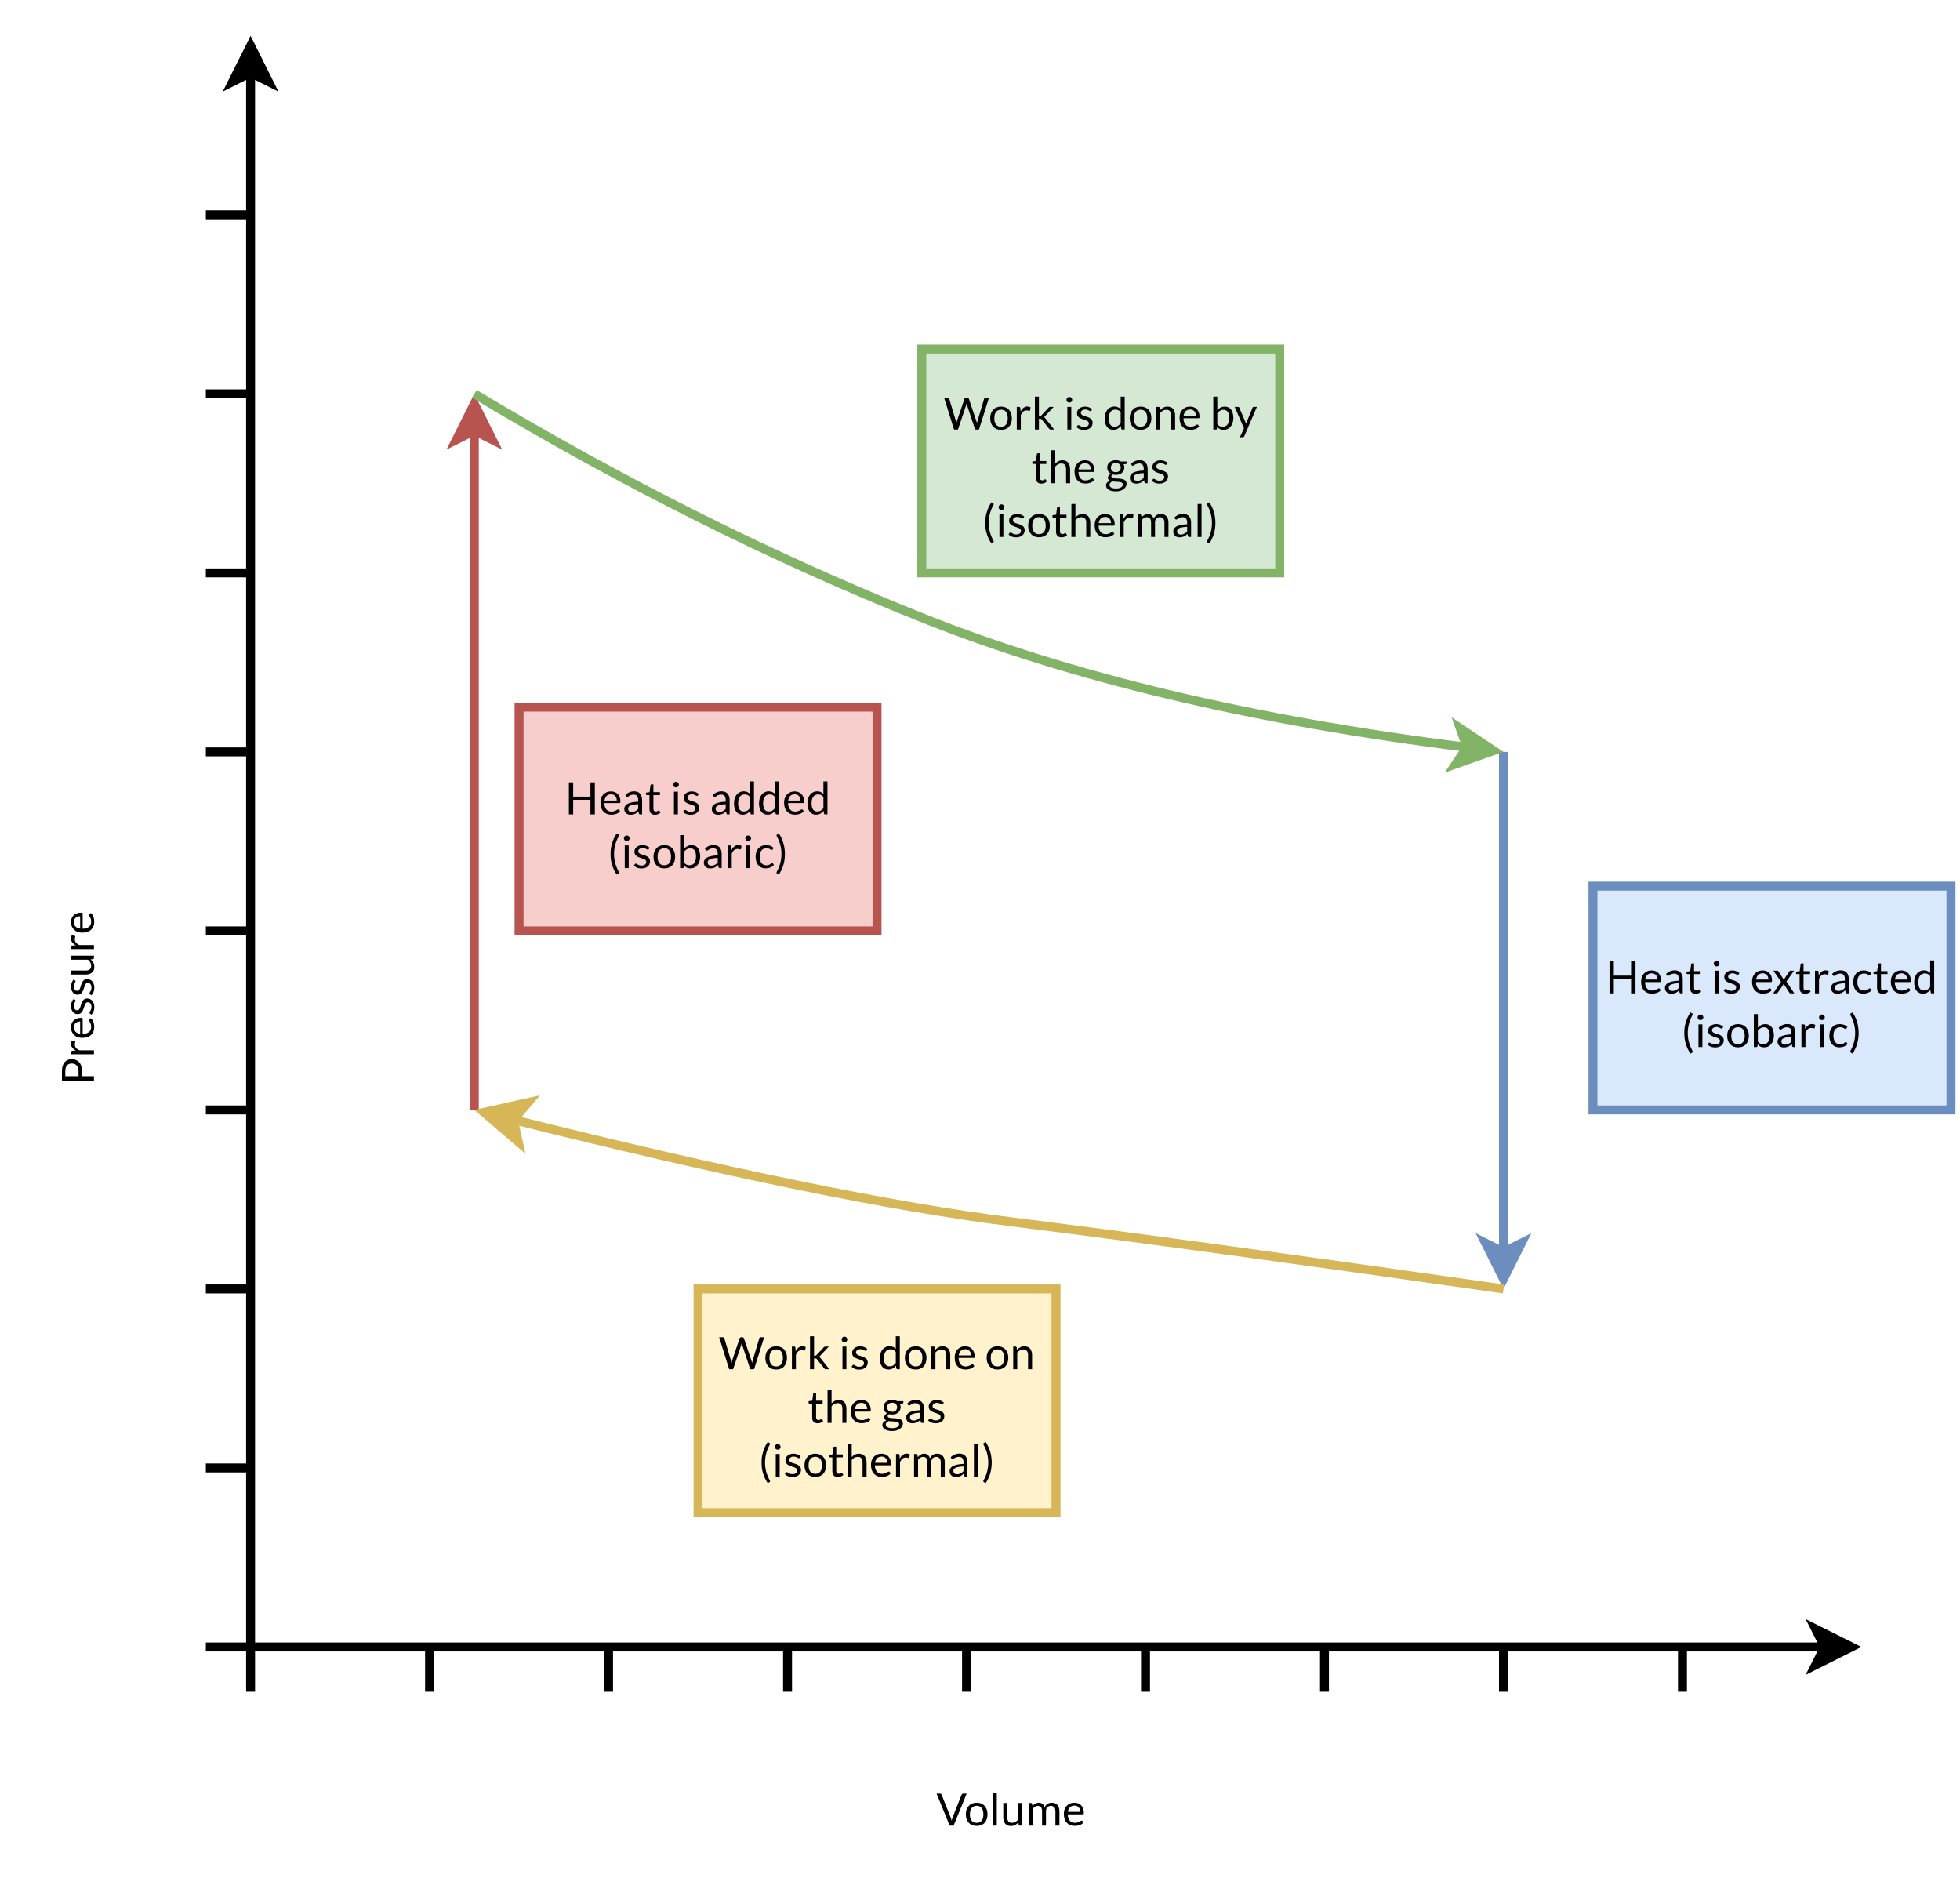 <svg xmlns="http://www.w3.org/2000/svg" xmlns:svg="http://www.w3.org/2000/svg" xmlns:xlink="http://www.w3.org/1999/xlink" id="svg691" width="437.44" height="421.44" content="%3Cmxfile%20host%3D%22app.diagrams.net%22%20modified%3D%222022-08-13T07%3A49%3A04.907Z%22%20agent%3D%225.0%20(Macintosh)%22%20etag%3D%22CVzl_dobR9CDqX5FiY0V%22%20version%3D%2218.0.7%22%20type%3D%22device%22%3E%3Cdiagram%20id%3D%22DlPOKC84p5ii8nqWonaC%22%20name%3D%22Page-1%22%3E7Zxbj%2BI2FIB%2FDVL7sKNcIITHmenOrrStuhLSzmNlHCdYm8TIMQPTX1%2BbOORiMkDqXFqZB5Sc2Mexz3ec4xPDzH1Ojl8o2G3%2FIAGKZ44VHGfubzPHWXkO%2FxaC91xgu3Mrl0QUB1JWCtb4bySFRbE9DlBWK8gIiRne1YWQpCmCrCYDlJJDvVhI4nqrOxDJFq1SsIYgRkqxVxywbS71rErprwhHW9myW1xIQFFWCrItCMihInI%2Fz9xnSgjLj5LjM4rF2BXDktd7abl6vi%2BKUnZLhT%2Btv%2Fz1C3Tg8gtOV6%2Ff8Df645PU8gbiveyvvFn2XgwASoNHMY78DMYgyzCcuU9blsRcYPNDSvZpgEQjFj8LScpeQIJjYe%2FfASNSJg1rF2XWZE%2BhkGwZ45Z0Fu4j%2F%2BI3L75EgewhIiSKEdjh7AGS5HQBZqeiL2HeAj8s2sgYJT%2FPFuKD%2B5R3BAVR05DlgNlnM3B8EUkQo1ypdSjtvJDG21ZMXMgoigHDb3X1QOIWndWdW%2FhOMG%2FYsY6FJ0g90jPmhWMUKrLTEMlaVcNeUeQ39DBAI8QUPfyg0utSdMLmDoQcg9B%2FHqH56oqinhly72IoJSkyAOkAaL5o2H3RFaCmooEBWhiAxgHI1gVQU9HAAHkGoFEAcpeaAFIUDQzQ0gA0DkDNGKgzQNeCqZ4B8g1AowDkNGPfrgApigYGaGUAGgcgXUG0omhggIoQzBA0NEG6omhF0dAE3ZdPNARpywTpCqMVRUMTdF860RDUWy6xM0Ejx9G2SSaOQ9C18PdWgEYOo%2B254WecGcjRBNDoM5DJRk%2BEIEsXQU1FfRNk0tHTIMj1NBGkKOqbIJOPnghBji6Cmor6JsgkpKdBkLKhpytBQ%2B8Msk1GeiSC7NXDqvqZ1znQFVgrivreamYS1NMESlecrSjqGyiTr54kULausFtR1DdQjgFqkkDpisIVRX0DpWYjv1OUZXuKFLAYOrI6Tbkdn0lMaElbiOO4IQIxjlJ%2BCrkxEZc%2FvSHKMATxo7yQ4CAQzTwdtpih9Q6caDtQsFOYpYRxQxJR69NqihCLvqHjvRjLCl5LSF2h3LtAuWu1A11D5m4%2B1FzjDxLvk6nS8b%2BCwWm%2BLPXGpuG%2BvOENP8ZQx60KyMxxQx8iCBWa%2BJWNvxAvEcez%2BeSfWX4dn%2B6pIn%2FkqOe%2BZKMO7AKA%2FPAidh700SY02LVi19xq3zkd0FQ0dI67mEY%2Fwg7u6duJKsGYbgYXyA%2Fmlxj0nY3reYbBm6e%2Bzgu%2BqzC3MMg5AO%2BVYjtRIGu%2FYae5DpC7FG7dTV7UL10gvwO9DnFDOuNfOAQvLbld3hQZhKFzOTIIvI23MO5x%2BxTd%2FTXktRBDk3ucf9VftLP42D2a66iifr%2FuoSZnXgn9KarxrlmBWO041kb0m23FYQSE%2FBecEX5OExD%2FqrjTtVVV7WHQ8vgw66u29VXzKVG4V8UL%2FQ%2B8UPv6ylX3Fl4giKSaCSrny5YZ1hDURlDbNozRCFLzNV8RYAVBnAUKIOPGyKnZAIphJ2bKZVDLwskw08LMvBm6LcdmRs3qVJkBQaCBlzJb05LfMby08GKvLof6PfDCT8s%2FDMrDovJfl9zP%2FwA%3D%3C%2Fdiagram%3E%3C%2Fmxfile%3E" version="1.1" viewBox="0 0 328.08 316.08"><defs id="defs97"><g id="g92"><g id="glyph-0-1"><path id="path3" d="M -2 -1.453 L 0 -1.453 L 0 -0.719 L -5.359 -0.719 L -5.359 -2.312 C -5.359 -2.645 -5.316 -2.938 -5.234 -3.188 C -5.16 -3.438 -5.051 -3.645 -4.906 -3.812 C -4.758 -3.977 -4.582 -4.102 -4.375 -4.188 C -4.176 -4.27 -3.953 -4.312 -3.703 -4.312 C -3.453 -4.312 -3.223 -4.266 -3.016 -4.172 C -2.805 -4.086 -2.625 -3.961 -2.469 -3.797 C -2.32 -3.629 -2.207 -3.422 -2.125 -3.172 C -2.039 -2.922 -2 -2.633 -2 -2.312 Z M -2.578 -1.453 L -2.578 -2.312 C -2.578 -2.52 -2.602 -2.703 -2.656 -2.859 C -2.719 -3.016 -2.797 -3.145 -2.891 -3.25 C -2.992 -3.363 -3.113 -3.445 -3.25 -3.5 C -3.383 -3.551 -3.535 -3.578 -3.703 -3.578 C -4.047 -3.578 -4.312 -3.473 -4.5 -3.266 C -4.695 -3.055 -4.797 -2.738 -4.797 -2.312 L -4.797 -1.453 Z M -2.578 -1.453"/></g><g id="glyph-0-2"><path id="path6" d="M 0 -0.547 L -3.797 -0.547 L -3.797 -0.922 C -3.797 -0.992 -3.781 -1.047 -3.75 -1.078 C -3.719 -1.109 -3.672 -1.129 -3.609 -1.141 L -3.016 -1.172 C -3.273 -1.305 -3.477 -1.469 -3.625 -1.656 C -3.781 -1.852 -3.859 -2.078 -3.859 -2.328 C -3.859 -2.43 -3.844 -2.523 -3.812 -2.609 C -3.789 -2.703 -3.758 -2.785 -3.719 -2.859 L -3.219 -2.766 C -3.156 -2.742 -3.125 -2.707 -3.125 -2.656 C -3.125 -2.613 -3.133 -2.555 -3.156 -2.484 C -3.188 -2.41 -3.203 -2.312 -3.203 -2.188 C -3.203 -1.957 -3.133 -1.766 -3 -1.609 C -2.863 -1.453 -2.664 -1.32 -2.406 -1.219 L 0 -1.219 Z M 0 -0.547"/></g><g id="glyph-0-3"><path id="path9" d="M -3.844 -2.047 C -3.844 -2.273 -3.805 -2.484 -3.734 -2.672 C -3.66 -2.867 -3.551 -3.035 -3.406 -3.172 C -3.258 -3.316 -3.082 -3.426 -2.875 -3.5 C -2.664 -3.582 -2.426 -3.625 -2.156 -3.625 C -2.051 -3.625 -1.977 -3.609 -1.938 -3.578 C -1.906 -3.555 -1.891 -3.516 -1.891 -3.453 L -1.891 -0.938 C -1.648 -0.938 -1.441 -0.969 -1.266 -1.031 C -1.086 -1.094 -0.938 -1.176 -0.812 -1.281 C -0.695 -1.383 -0.609 -1.508 -0.547 -1.656 C -0.492 -1.801 -0.469 -1.961 -0.469 -2.141 C -0.469 -2.305 -0.488 -2.445 -0.531 -2.562 C -0.57 -2.688 -0.613 -2.789 -0.656 -2.875 C -0.695 -2.969 -0.738 -3.039 -0.781 -3.094 C -0.82 -3.156 -0.844 -3.207 -0.844 -3.25 C -0.844 -3.312 -0.82 -3.359 -0.781 -3.391 L -0.531 -3.562 C -0.426 -3.488 -0.336 -3.395 -0.266 -3.281 C -0.191 -3.164 -0.129 -3.039 -0.078 -2.906 C -0.035 -2.77 -0.004 -2.633 0.016 -2.5 C 0.035 -2.363 0.047 -2.223 0.047 -2.078 C 0.047 -1.816 0.004 -1.578 -0.078 -1.359 C -0.172 -1.141 -0.301 -0.945 -0.469 -0.781 C -0.633 -0.625 -0.844 -0.5 -1.094 -0.406 C -1.352 -0.32 -1.645 -0.281 -1.969 -0.281 C -2.238 -0.281 -2.488 -0.316 -2.719 -0.391 C -2.945 -0.473 -3.145 -0.594 -3.312 -0.75 C -3.477 -0.906 -3.609 -1.094 -3.703 -1.312 C -3.797 -1.531 -3.844 -1.773 -3.844 -2.047 Z M -3.359 -2.062 C -3.359 -1.738 -3.266 -1.484 -3.078 -1.297 C -2.891 -1.117 -2.633 -1.004 -2.312 -0.953 L -2.312 -3.016 C -2.469 -3.016 -2.609 -2.992 -2.734 -2.953 C -2.859 -2.91 -2.969 -2.848 -3.062 -2.766 C -3.156 -2.68 -3.227 -2.582 -3.281 -2.469 C -3.332 -2.352 -3.359 -2.219 -3.359 -2.062 Z M -3.359 -2.062"/></g><g id="glyph-0-4"><path id="path12" d="M -3.172 -2.719 C -3.109 -2.688 -3.078 -2.641 -3.078 -2.578 C -3.078 -2.535 -3.094 -2.488 -3.125 -2.438 C -3.156 -2.395 -3.188 -2.336 -3.219 -2.266 C -3.25 -2.203 -3.281 -2.125 -3.312 -2.031 C -3.344 -1.938 -3.359 -1.82 -3.359 -1.688 C -3.359 -1.582 -3.344 -1.484 -3.312 -1.391 C -3.281 -1.297 -3.238 -1.219 -3.188 -1.156 C -3.145 -1.094 -3.086 -1.047 -3.016 -1.016 C -2.953 -0.984 -2.879 -0.969 -2.797 -0.969 C -2.703 -0.969 -2.625 -0.992 -2.562 -1.047 C -2.5 -1.109 -2.441 -1.18 -2.391 -1.266 C -2.336 -1.359 -2.297 -1.461 -2.266 -1.578 C -2.234 -1.703 -2.195 -1.828 -2.156 -1.953 C -2.113 -2.078 -2.066 -2.195 -2.016 -2.312 C -1.961 -2.426 -1.898 -2.531 -1.828 -2.625 C -1.754 -2.719 -1.66 -2.789 -1.547 -2.844 C -1.441 -2.906 -1.312 -2.938 -1.156 -2.938 C -0.977 -2.938 -0.816 -2.906 -0.672 -2.844 C -0.523 -2.781 -0.395 -2.688 -0.281 -2.562 C -0.176 -2.438 -0.094 -2.285 -0.031 -2.109 C 0.031 -1.93 0.062 -1.727 0.062 -1.5 C 0.062 -1.227 0.02 -0.984 -0.062 -0.766 C -0.156 -0.555 -0.27 -0.379 -0.406 -0.234 L -0.656 -0.391 C -0.688 -0.41 -0.707 -0.43 -0.719 -0.453 C -0.738 -0.484 -0.75 -0.52 -0.75 -0.562 C -0.75 -0.613 -0.734 -0.66 -0.703 -0.703 C -0.672 -0.754 -0.633 -0.816 -0.594 -0.891 C -0.551 -0.961 -0.508 -1.047 -0.469 -1.141 C -0.438 -1.242 -0.422 -1.375 -0.422 -1.531 C -0.422 -1.656 -0.438 -1.766 -0.469 -1.859 C -0.5 -1.961 -0.539 -2.047 -0.594 -2.109 C -0.656 -2.18 -0.723 -2.234 -0.797 -2.266 C -0.879 -2.297 -0.961 -2.312 -1.047 -2.312 C -1.148 -2.312 -1.234 -2.281 -1.297 -2.219 C -1.367 -2.164 -1.426 -2.094 -1.469 -2 C -1.52 -1.906 -1.562 -1.797 -1.594 -1.672 C -1.633 -1.555 -1.676 -1.438 -1.719 -1.312 C -1.758 -1.195 -1.805 -1.078 -1.859 -0.953 C -1.91 -0.836 -1.973 -0.734 -2.047 -0.641 C -2.129 -0.547 -2.223 -0.469 -2.328 -0.406 C -2.441 -0.352 -2.582 -0.328 -2.75 -0.328 C -2.895 -0.328 -3.035 -0.359 -3.172 -0.422 C -3.305 -0.484 -3.422 -0.57 -3.516 -0.688 C -3.617 -0.801 -3.695 -0.941 -3.75 -1.109 C -3.812 -1.273 -3.844 -1.469 -3.844 -1.688 C -3.844 -1.926 -3.801 -2.145 -3.719 -2.344 C -3.645 -2.551 -3.539 -2.723 -3.406 -2.859 Z M -3.172 -2.719"/></g><g id="glyph-0-5"><path id="path15" d="M -3.797 -1.125 L -1.375 -1.125 C -1.082 -1.125 -0.859 -1.188 -0.703 -1.312 C -0.547 -1.445 -0.469 -1.648 -0.469 -1.922 C -0.469 -2.117 -0.516 -2.301 -0.609 -2.469 C -0.703 -2.645 -0.832 -2.801 -1 -2.938 L -3.797 -2.938 L -3.797 -3.609 L 0 -3.609 L 0 -3.219 C 0 -3.125 -0.047 -3.062 -0.141 -3.031 L -0.547 -2.984 C -0.359 -2.816 -0.207 -2.629 -0.094 -2.422 C 0.008 -2.223 0.062 -1.988 0.062 -1.719 C 0.062 -1.52 0.031 -1.336 -0.031 -1.172 C -0.102 -1.016 -0.203 -0.883 -0.328 -0.781 C -0.453 -0.676 -0.602 -0.594 -0.781 -0.531 C -0.957 -0.477 -1.156 -0.453 -1.375 -0.453 L -3.797 -0.453 Z M -3.797 -1.125"/></g><g id="glyph-1-1"><path id="path19" d="M 0.031 -5.359 L 0.609 -5.359 C 0.672 -5.359 0.723 -5.344 0.766 -5.312 C 0.805 -5.281 0.836 -5.238 0.859 -5.188 L 2.375 -1.406 C 2.406 -1.32 2.438 -1.227 2.469 -1.125 C 2.5 -1.031 2.523 -0.926 2.547 -0.812 C 2.566 -0.926 2.594 -1.031 2.625 -1.125 C 2.656 -1.227 2.688 -1.32 2.719 -1.406 L 4.219 -5.188 C 4.238 -5.227 4.27 -5.266 4.312 -5.297 C 4.352 -5.336 4.406 -5.359 4.469 -5.359 L 5.062 -5.359 L 2.875 0 L 2.219 0 Z M 0.031 -5.359"/></g><g id="glyph-1-2"><path id="path22" d="M 2.078 -3.844 C 2.359 -3.844 2.609 -3.797 2.828 -3.703 C 3.055 -3.617 3.25 -3.488 3.406 -3.312 C 3.562 -3.145 3.68 -2.941 3.766 -2.703 C 3.848 -2.461 3.891 -2.191 3.891 -1.891 C 3.891 -1.598 3.848 -1.332 3.766 -1.094 C 3.68 -0.852 3.562 -0.645 3.406 -0.469 C 3.25 -0.301 3.055 -0.172 2.828 -0.078 C 2.609 0.004 2.359 0.047 2.078 0.047 C 1.805 0.047 1.555 0.004 1.328 -0.078 C 1.109 -0.172 0.922 -0.301 0.766 -0.469 C 0.609 -0.645 0.484 -0.852 0.391 -1.094 C 0.305 -1.332 0.266 -1.598 0.266 -1.891 C 0.266 -2.191 0.305 -2.461 0.391 -2.703 C 0.484 -2.941 0.609 -3.145 0.766 -3.312 C 0.922 -3.488 1.109 -3.617 1.328 -3.703 C 1.555 -3.797 1.805 -3.844 2.078 -3.844 Z M 2.078 -0.469 C 2.453 -0.469 2.734 -0.594 2.922 -0.844 C 3.109 -1.094 3.203 -1.441 3.203 -1.891 C 3.203 -2.348 3.109 -2.703 2.922 -2.953 C 2.734 -3.203 2.453 -3.328 2.078 -3.328 C 1.891 -3.328 1.723 -3.289 1.578 -3.219 C 1.441 -3.156 1.328 -3.062 1.234 -2.938 C 1.141 -2.82 1.066 -2.676 1.016 -2.5 C 0.973 -2.32 0.953 -2.117 0.953 -1.891 C 0.953 -1.672 0.973 -1.473 1.016 -1.297 C 1.066 -1.117 1.141 -0.969 1.234 -0.844 C 1.328 -0.719 1.441 -0.625 1.578 -0.562 C 1.723 -0.5 1.891 -0.469 2.078 -0.469 Z M 2.078 -0.469"/></g><g id="glyph-1-3"><path id="path25" d="M 1.281 -5.516 L 1.281 0 L 0.625 0 L 0.625 -5.516 Z M 1.281 -5.516"/></g><g id="glyph-1-4"><path id="path28" d="M 1.125 -3.797 L 1.125 -1.375 C 1.125 -1.082 1.188 -0.859 1.312 -0.703 C 1.445 -0.547 1.648 -0.469 1.922 -0.469 C 2.117 -0.469 2.301 -0.516 2.469 -0.609 C 2.645 -0.703 2.801 -0.832 2.938 -1 L 2.938 -3.797 L 3.609 -3.797 L 3.609 0 L 3.219 0 C 3.125 0 3.062 -0.047 3.031 -0.141 L 2.984 -0.547 C 2.816 -0.359 2.629 -0.207 2.422 -0.094 C 2.223 0.008 1.988 0.062 1.719 0.062 C 1.52 0.062 1.336 0.031 1.172 -0.031 C 1.016 -0.102 0.883 -0.203 0.781 -0.328 C 0.676 -0.453 0.594 -0.602 0.531 -0.781 C 0.477 -0.957 0.453 -1.156 0.453 -1.375 L 0.453 -3.797 Z M 1.125 -3.797"/></g><g id="glyph-1-5"><path id="path31" d="M 0.547 0 L 0.547 -3.797 L 0.938 -3.797 C 1.031 -3.797 1.094 -3.75 1.125 -3.656 L 1.172 -3.266 C 1.305 -3.43 1.461 -3.566 1.641 -3.672 C 1.816 -3.785 2.02 -3.844 2.25 -3.844 C 2.5 -3.844 2.703 -3.77 2.859 -3.625 C 3.023 -3.488 3.141 -3.301 3.203 -3.062 C 3.266 -3.195 3.336 -3.312 3.422 -3.406 C 3.504 -3.508 3.598 -3.594 3.703 -3.656 C 3.816 -3.727 3.93 -3.773 4.047 -3.797 C 4.172 -3.828 4.297 -3.844 4.422 -3.844 C 4.617 -3.844 4.797 -3.812 4.953 -3.75 C 5.109 -3.688 5.238 -3.594 5.344 -3.469 C 5.457 -3.352 5.539 -3.207 5.594 -3.031 C 5.656 -2.852 5.688 -2.645 5.688 -2.406 L 5.688 0 L 5.016 0 L 5.016 -2.406 C 5.016 -2.707 4.945 -2.93 4.812 -3.078 C 4.688 -3.234 4.504 -3.312 4.266 -3.312 C 4.148 -3.312 4.039 -3.289 3.938 -3.25 C 3.844 -3.219 3.758 -3.164 3.688 -3.094 C 3.613 -3.02 3.551 -2.926 3.5 -2.812 C 3.457 -2.695 3.438 -2.562 3.438 -2.406 L 3.438 0 L 2.781 0 L 2.781 -2.406 C 2.781 -2.719 2.719 -2.945 2.594 -3.094 C 2.469 -3.238 2.289 -3.312 2.062 -3.312 C 1.895 -3.312 1.738 -3.266 1.594 -3.172 C 1.457 -3.086 1.332 -2.973 1.219 -2.828 L 1.219 0 Z M 0.547 0"/></g><g id="glyph-1-6"><path id="path34" d="M 2.047 -3.844 C 2.273 -3.844 2.484 -3.805 2.672 -3.734 C 2.867 -3.66 3.035 -3.551 3.172 -3.406 C 3.316 -3.258 3.426 -3.082 3.5 -2.875 C 3.582 -2.664 3.625 -2.426 3.625 -2.156 C 3.625 -2.051 3.609 -1.977 3.578 -1.938 C 3.555 -1.906 3.516 -1.891 3.453 -1.891 L 0.938 -1.891 C 0.938 -1.648 0.969 -1.441 1.031 -1.266 C 1.094 -1.086 1.176 -0.938 1.281 -0.812 C 1.383 -0.695 1.508 -0.609 1.656 -0.547 C 1.801 -0.492 1.961 -0.469 2.141 -0.469 C 2.305 -0.469 2.445 -0.488 2.562 -0.531 C 2.688 -0.57 2.789 -0.613 2.875 -0.656 C 2.969 -0.695 3.039 -0.738 3.094 -0.781 C 3.156 -0.82 3.207 -0.844 3.25 -0.844 C 3.312 -0.844 3.359 -0.82 3.391 -0.781 L 3.562 -0.531 C 3.488 -0.426 3.395 -0.336 3.281 -0.266 C 3.164 -0.191 3.039 -0.129 2.906 -0.078 C 2.77 -0.035 2.633 -0.004 2.5 0.016 C 2.363 0.035 2.223 0.047 2.078 0.047 C 1.816 0.047 1.578 0.004 1.359 -0.078 C 1.141 -0.172 0.945 -0.301 0.781 -0.469 C 0.625 -0.633 0.5 -0.844 0.406 -1.094 C 0.32 -1.352 0.281 -1.645 0.281 -1.969 C 0.281 -2.238 0.316 -2.488 0.391 -2.719 C 0.473 -2.945 0.594 -3.145 0.75 -3.312 C 0.906 -3.477 1.094 -3.609 1.312 -3.703 C 1.531 -3.797 1.773 -3.844 2.047 -3.844 Z M 2.062 -3.359 C 1.738 -3.359 1.484 -3.266 1.297 -3.078 C 1.117 -2.891 1.004 -2.633 0.953 -2.312 L 3.016 -2.312 C 3.016 -2.469 2.992 -2.609 2.953 -2.734 C 2.91 -2.859 2.848 -2.969 2.766 -3.062 C 2.68 -3.156 2.582 -3.227 2.469 -3.281 C 2.352 -3.332 2.219 -3.359 2.062 -3.359 Z M 2.062 -3.359"/></g><g id="glyph-1-7"><path id="path37" d="M 0.047 -5.359 L 0.656 -5.359 C 0.719 -5.359 0.77 -5.344 0.812 -5.312 C 0.852 -5.281 0.883 -5.238 0.906 -5.188 L 2.016 -1.469 C 2.035 -1.395 2.051 -1.316 2.062 -1.234 C 2.082 -1.16 2.098 -1.082 2.109 -1 C 2.129 -1.082 2.145 -1.16 2.156 -1.234 C 2.176 -1.316 2.195 -1.395 2.219 -1.469 L 3.484 -5.188 C 3.492 -5.227 3.52 -5.266 3.562 -5.297 C 3.613 -5.336 3.672 -5.359 3.734 -5.359 L 3.938 -5.359 C 4 -5.359 4.051 -5.344 4.094 -5.312 C 4.133 -5.281 4.164 -5.238 4.188 -5.188 L 5.438 -1.469 C 5.488 -1.332 5.531 -1.18 5.562 -1.016 C 5.57 -1.098 5.582 -1.176 5.594 -1.25 C 5.613 -1.32 5.633 -1.395 5.656 -1.469 L 6.766 -5.188 C 6.773 -5.238 6.801 -5.281 6.844 -5.312 C 6.883 -5.344 6.938 -5.359 7 -5.359 L 7.578 -5.359 L 5.891 0 L 5.25 0 L 3.891 -4.094 C 3.859 -4.164 3.832 -4.254 3.812 -4.359 C 3.801 -4.305 3.789 -4.254 3.781 -4.203 C 3.77 -4.16 3.758 -4.125 3.75 -4.094 L 2.375 0 L 1.719 0 Z M 0.047 -5.359"/></g><g id="glyph-1-8"><path id="path40" d="M 0.547 0 L 0.547 -3.797 L 0.922 -3.797 C 0.992 -3.797 1.047 -3.781 1.078 -3.75 C 1.109 -3.719 1.129 -3.672 1.141 -3.609 L 1.172 -3.016 C 1.305 -3.273 1.469 -3.477 1.656 -3.625 C 1.852 -3.781 2.078 -3.859 2.328 -3.859 C 2.43 -3.859 2.523 -3.844 2.609 -3.812 C 2.703 -3.789 2.785 -3.758 2.859 -3.719 L 2.766 -3.219 C 2.742 -3.156 2.707 -3.125 2.656 -3.125 C 2.613 -3.125 2.555 -3.133 2.484 -3.156 C 2.41 -3.188 2.312 -3.203 2.188 -3.203 C 1.957 -3.203 1.766 -3.133 1.609 -3 C 1.453 -2.863 1.32 -2.664 1.219 -2.406 L 1.219 0 Z M 0.547 0"/></g><g id="glyph-1-9"><path id="path43" d="M 1.234 -5.516 L 1.234 -2.266 L 1.406 -2.266 C 1.457 -2.266 1.5 -2.27 1.531 -2.281 C 1.562 -2.301 1.598 -2.332 1.641 -2.375 L 2.844 -3.656 C 2.875 -3.695 2.91 -3.727 2.953 -3.75 C 2.992 -3.781 3.047 -3.797 3.109 -3.797 L 3.703 -3.797 L 2.312 -2.312 C 2.281 -2.258 2.242 -2.219 2.203 -2.188 C 2.172 -2.156 2.133 -2.129 2.094 -2.109 C 2.133 -2.078 2.172 -2.039 2.203 -2 C 2.242 -1.969 2.281 -1.926 2.312 -1.875 L 3.797 0 L 3.203 0 C 3.148 0 3.102 -0.008 3.062 -0.031 C 3.02 -0.051 2.984 -0.082 2.953 -0.125 L 1.703 -1.688 C 1.672 -1.738 1.633 -1.77 1.594 -1.781 C 1.551 -1.801 1.492 -1.812 1.422 -1.812 L 1.234 -1.812 L 1.234 0 L 0.562 0 L 0.562 -5.516 Z M 1.234 -5.516"/></g><g id="glyph-1-11"><path id="path47" d="M 1.281 -3.797 L 1.281 0 L 0.625 0 L 0.625 -3.797 Z M 1.438 -4.984 C 1.438 -4.922 1.422 -4.859 1.391 -4.797 C 1.367 -4.742 1.336 -4.691 1.297 -4.641 C 1.254 -4.598 1.203 -4.566 1.141 -4.547 C 1.086 -4.523 1.023 -4.516 0.953 -4.516 C 0.891 -4.516 0.828 -4.523 0.766 -4.547 C 0.711 -4.566 0.664 -4.598 0.625 -4.641 C 0.582 -4.691 0.547 -4.742 0.516 -4.797 C 0.492 -4.859 0.484 -4.922 0.484 -4.984 C 0.484 -5.047 0.492 -5.102 0.516 -5.156 C 0.547 -5.219 0.582 -5.27 0.625 -5.312 C 0.664 -5.363 0.711 -5.398 0.766 -5.422 C 0.828 -5.441 0.891 -5.453 0.953 -5.453 C 1.023 -5.453 1.086 -5.441 1.141 -5.422 C 1.203 -5.398 1.254 -5.363 1.297 -5.312 C 1.336 -5.27 1.367 -5.219 1.391 -5.156 C 1.422 -5.102 1.438 -5.047 1.438 -4.984 Z M 1.438 -4.984"/></g><g id="glyph-1-12"><path id="path50" d="M 2.719 -3.172 C 2.688 -3.109 2.641 -3.078 2.578 -3.078 C 2.535 -3.078 2.488 -3.094 2.438 -3.125 C 2.395 -3.156 2.336 -3.188 2.266 -3.219 C 2.203 -3.25 2.125 -3.281 2.031 -3.312 C 1.938 -3.344 1.82 -3.359 1.688 -3.359 C 1.582 -3.359 1.484 -3.344 1.391 -3.312 C 1.297 -3.281 1.219 -3.238 1.156 -3.188 C 1.094 -3.145 1.047 -3.086 1.016 -3.016 C 0.984 -2.953 0.969 -2.879 0.969 -2.797 C 0.969 -2.703 0.992 -2.625 1.047 -2.562 C 1.109 -2.5 1.18 -2.441 1.266 -2.391 C 1.359 -2.336 1.461 -2.297 1.578 -2.266 C 1.703 -2.234 1.828 -2.195 1.953 -2.156 C 2.078 -2.113 2.195 -2.066 2.312 -2.016 C 2.426 -1.961 2.531 -1.898 2.625 -1.828 C 2.719 -1.754 2.789 -1.66 2.844 -1.547 C 2.906 -1.441 2.938 -1.312 2.938 -1.156 C 2.938 -0.977 2.906 -0.816 2.844 -0.672 C 2.781 -0.523 2.688 -0.395 2.562 -0.281 C 2.438 -0.176 2.285 -0.094 2.109 -0.031 C 1.93 0.031 1.727 0.062 1.5 0.062 C 1.227 0.062 0.984 0.02 0.766 -0.062 C 0.555 -0.156 0.379 -0.27 0.234 -0.406 L 0.391 -0.656 C 0.41 -0.688 0.43 -0.707 0.453 -0.719 C 0.484 -0.738 0.52 -0.75 0.562 -0.75 C 0.613 -0.75 0.66 -0.734 0.703 -0.703 C 0.754 -0.672 0.816 -0.633 0.891 -0.594 C 0.961 -0.551 1.047 -0.508 1.141 -0.469 C 1.242 -0.438 1.375 -0.422 1.531 -0.422 C 1.656 -0.422 1.766 -0.438 1.859 -0.469 C 1.961 -0.5 2.047 -0.539 2.109 -0.594 C 2.18 -0.656 2.234 -0.723 2.266 -0.797 C 2.297 -0.879 2.312 -0.961 2.312 -1.047 C 2.312 -1.148 2.281 -1.234 2.219 -1.297 C 2.164 -1.367 2.094 -1.426 2 -1.469 C 1.906 -1.52 1.797 -1.562 1.672 -1.594 C 1.555 -1.633 1.438 -1.676 1.312 -1.719 C 1.195 -1.758 1.078 -1.805 0.953 -1.859 C 0.836 -1.91 0.734 -1.973 0.641 -2.047 C 0.547 -2.129 0.469 -2.223 0.406 -2.328 C 0.352 -2.441 0.328 -2.582 0.328 -2.75 C 0.328 -2.895 0.359 -3.035 0.422 -3.172 C 0.484 -3.305 0.57 -3.422 0.688 -3.516 C 0.801 -3.617 0.941 -3.695 1.109 -3.75 C 1.273 -3.812 1.469 -3.844 1.688 -3.844 C 1.926 -3.844 2.145 -3.801 2.344 -3.719 C 2.551 -3.645 2.723 -3.539 2.859 -3.406 Z M 2.719 -3.172"/></g><g id="glyph-1-13"><path id="path53" d="M 3.219 0 C 3.125 0 3.062 -0.047 3.031 -0.141 L 2.969 -0.594 C 2.812 -0.395 2.629 -0.238 2.422 -0.125 C 2.211 -0.008 1.973 0.047 1.703 0.047 C 1.484 0.047 1.285 0.004 1.109 -0.078 C 0.93 -0.16 0.781 -0.281 0.656 -0.438 C 0.531 -0.602 0.43 -0.805 0.359 -1.047 C 0.297 -1.285 0.266 -1.562 0.266 -1.875 C 0.266 -2.156 0.301 -2.414 0.375 -2.656 C 0.457 -2.906 0.566 -3.117 0.703 -3.297 C 0.848 -3.473 1.02 -3.609 1.219 -3.703 C 1.414 -3.805 1.645 -3.859 1.906 -3.859 C 2.133 -3.859 2.332 -3.816 2.5 -3.734 C 2.664 -3.66 2.812 -3.551 2.938 -3.406 L 2.938 -5.516 L 3.609 -5.516 L 3.609 0 Z M 1.922 -0.484 C 2.141 -0.484 2.328 -0.531 2.484 -0.625 C 2.648 -0.727 2.801 -0.875 2.938 -1.062 L 2.938 -2.891 C 2.82 -3.055 2.691 -3.172 2.547 -3.234 C 2.398 -3.305 2.238 -3.344 2.062 -3.344 C 1.707 -3.344 1.43 -3.211 1.234 -2.953 C 1.047 -2.703 0.953 -2.344 0.953 -1.875 C 0.953 -1.633 0.973 -1.426 1.016 -1.25 C 1.055 -1.07 1.117 -0.926 1.203 -0.812 C 1.285 -0.695 1.383 -0.613 1.5 -0.562 C 1.625 -0.508 1.766 -0.484 1.922 -0.484 Z M 1.922 -0.484"/></g><g id="glyph-1-14"><path id="path56" d="M 0.547 0 L 0.547 -3.797 L 0.938 -3.797 C 1.031 -3.797 1.094 -3.75 1.125 -3.656 L 1.172 -3.234 C 1.336 -3.422 1.52 -3.566 1.719 -3.672 C 1.926 -3.785 2.164 -3.844 2.438 -3.844 C 2.645 -3.844 2.828 -3.805 2.984 -3.734 C 3.141 -3.672 3.27 -3.578 3.375 -3.453 C 3.477 -3.328 3.555 -3.176 3.609 -3 C 3.672 -2.82 3.703 -2.625 3.703 -2.406 L 3.703 0 L 3.031 0 L 3.031 -2.406 C 3.031 -2.695 2.961 -2.922 2.828 -3.078 C 2.703 -3.234 2.504 -3.312 2.234 -3.312 C 2.035 -3.312 1.848 -3.266 1.672 -3.172 C 1.504 -3.078 1.352 -2.953 1.219 -2.797 L 1.219 0 Z M 0.547 0"/></g><g id="glyph-1-15"><path id="path59" d="M 0.562 0 L 0.562 -5.516 L 1.234 -5.516 L 1.234 -3.25 C 1.391 -3.426 1.566 -3.566 1.766 -3.672 C 1.973 -3.785 2.211 -3.844 2.484 -3.844 C 2.703 -3.844 2.898 -3.801 3.078 -3.719 C 3.254 -3.645 3.406 -3.523 3.531 -3.359 C 3.656 -3.191 3.75 -2.988 3.812 -2.75 C 3.883 -2.508 3.922 -2.234 3.922 -1.922 C 3.922 -1.641 3.879 -1.379 3.797 -1.141 C 3.723 -0.898 3.613 -0.691 3.469 -0.516 C 3.332 -0.336 3.16 -0.195 2.953 -0.094 C 2.754 0 2.531 0.047 2.281 0.047 C 2.031 0.047 1.816 0 1.641 -0.094 C 1.473 -0.188 1.328 -0.316 1.203 -0.484 L 1.172 -0.141 C 1.148 -0.047 1.094 0 1 0 Z M 2.266 -3.312 C 2.047 -3.312 1.852 -3.258 1.688 -3.156 C 1.52 -3.062 1.367 -2.926 1.234 -2.75 L 1.234 -0.906 C 1.359 -0.75 1.492 -0.633 1.641 -0.562 C 1.785 -0.5 1.945 -0.469 2.125 -0.469 C 2.477 -0.469 2.75 -0.594 2.938 -0.844 C 3.125 -1.094 3.219 -1.453 3.219 -1.922 C 3.219 -2.172 3.195 -2.383 3.156 -2.562 C 3.113 -2.738 3.051 -2.879 2.969 -2.984 C 2.883 -3.098 2.781 -3.18 2.656 -3.234 C 2.539 -3.285 2.41 -3.312 2.266 -3.312 Z M 2.266 -3.312"/></g><g id="glyph-1-16"><path id="path62" d="M 1.656 1.125 C 1.633 1.164 1.602 1.203 1.562 1.234 C 1.531 1.266 1.484 1.281 1.422 1.281 L 0.922 1.281 L 1.609 -0.219 L 0.047 -3.797 L 0.625 -3.797 C 0.688 -3.797 0.734 -3.781 0.766 -3.75 C 0.797 -3.719 0.816 -3.688 0.828 -3.656 L 1.844 -1.266 C 1.863 -1.211 1.883 -1.156 1.906 -1.094 C 1.926 -1.039 1.941 -0.988 1.953 -0.938 C 1.961 -0.988 1.977 -1.039 2 -1.094 C 2.02 -1.156 2.039 -1.211 2.062 -1.266 L 3.047 -3.656 C 3.055 -3.695 3.078 -3.727 3.109 -3.75 C 3.148 -3.781 3.191 -3.797 3.234 -3.797 L 3.766 -3.797 Z M 1.656 1.125"/></g><g id="glyph-1-17"><path id="path65" d="M 1.688 0.062 C 1.395 0.062 1.164 -0.02 1 -0.188 C 0.844 -0.352 0.766 -0.594 0.766 -0.906 L 0.766 -3.234 L 0.312 -3.234 C 0.27 -3.234 0.234 -3.242 0.203 -3.266 C 0.18 -3.285 0.172 -3.32 0.172 -3.375 L 0.172 -3.641 L 0.781 -3.719 L 0.938 -4.891 C 0.945 -4.93 0.961 -4.961 0.984 -4.984 C 1.016 -5.004 1.051 -5.016 1.094 -5.016 L 1.422 -5.016 L 1.422 -3.719 L 2.516 -3.719 L 2.516 -3.234 L 1.422 -3.234 L 1.422 -0.953 C 1.422 -0.797 1.457 -0.676 1.531 -0.594 C 1.613 -0.52 1.719 -0.484 1.844 -0.484 C 1.914 -0.484 1.977 -0.492 2.031 -0.516 C 2.082 -0.535 2.125 -0.555 2.156 -0.578 C 2.195 -0.598 2.227 -0.617 2.25 -0.641 C 2.281 -0.66 2.305 -0.672 2.328 -0.672 C 2.359 -0.672 2.391 -0.648 2.422 -0.609 L 2.609 -0.281 C 2.492 -0.176 2.352 -0.094 2.188 -0.031 C 2.031 0.031 1.863 0.062 1.688 0.062 Z M 1.688 0.062"/></g><g id="glyph-1-18"><path id="path68" d="M 0.547 0 L 0.547 -5.516 L 1.219 -5.516 L 1.219 -3.281 C 1.375 -3.457 1.551 -3.594 1.75 -3.688 C 1.945 -3.789 2.176 -3.844 2.438 -3.844 C 2.645 -3.844 2.828 -3.805 2.984 -3.734 C 3.141 -3.672 3.27 -3.578 3.375 -3.453 C 3.477 -3.328 3.555 -3.176 3.609 -3 C 3.672 -2.82 3.703 -2.625 3.703 -2.406 L 3.703 0 L 3.031 0 L 3.031 -2.406 C 3.031 -2.695 2.961 -2.922 2.828 -3.078 C 2.703 -3.234 2.504 -3.312 2.234 -3.312 C 2.035 -3.312 1.848 -3.266 1.672 -3.172 C 1.504 -3.078 1.352 -2.953 1.219 -2.797 L 1.219 0 Z M 0.547 0"/></g><g id="glyph-1-19"><path id="path71" d="M 1.828 -3.859 C 1.984 -3.859 2.133 -3.836 2.281 -3.797 C 2.426 -3.766 2.555 -3.711 2.672 -3.641 L 3.703 -3.641 L 3.703 -3.391 C 3.703 -3.305 3.648 -3.254 3.547 -3.234 L 3.125 -3.172 C 3.207 -3.016 3.25 -2.836 3.25 -2.641 C 3.25 -2.453 3.211 -2.281 3.141 -2.125 C 3.066 -1.977 2.969 -1.848 2.844 -1.734 C 2.719 -1.629 2.566 -1.547 2.391 -1.484 C 2.223 -1.43 2.035 -1.406 1.828 -1.406 C 1.648 -1.406 1.484 -1.426 1.328 -1.469 C 1.242 -1.426 1.18 -1.375 1.141 -1.312 C 1.098 -1.258 1.078 -1.203 1.078 -1.141 C 1.078 -1.055 1.113 -0.988 1.188 -0.938 C 1.258 -0.895 1.352 -0.863 1.469 -0.844 C 1.594 -0.82 1.727 -0.805 1.875 -0.797 C 2.031 -0.797 2.188 -0.789 2.344 -0.781 C 2.5 -0.77 2.656 -0.75 2.812 -0.719 C 2.969 -0.695 3.102 -0.656 3.219 -0.594 C 3.344 -0.531 3.441 -0.441 3.516 -0.328 C 3.586 -0.223 3.625 -0.082 3.625 0.094 C 3.625 0.258 3.582 0.414 3.5 0.562 C 3.414 0.719 3.297 0.852 3.141 0.969 C 2.992 1.094 2.812 1.188 2.594 1.25 C 2.375 1.32 2.125 1.359 1.844 1.359 C 1.562 1.359 1.316 1.332 1.109 1.281 C 0.898 1.227 0.727 1.156 0.594 1.062 C 0.457 0.969 0.352 0.859 0.281 0.734 C 0.219 0.617 0.188 0.492 0.188 0.359 C 0.188 0.172 0.242 0.016 0.359 -0.109 C 0.484 -0.242 0.648 -0.348 0.859 -0.422 C 0.742 -0.473 0.656 -0.539 0.594 -0.625 C 0.531 -0.707 0.5 -0.82 0.5 -0.969 C 0.5 -1.02 0.508 -1.07 0.531 -1.125 C 0.551 -1.188 0.582 -1.242 0.625 -1.297 C 0.664 -1.359 0.711 -1.414 0.766 -1.469 C 0.828 -1.52 0.898 -1.566 0.984 -1.609 C 0.797 -1.711 0.648 -1.848 0.547 -2.016 C 0.441 -2.191 0.391 -2.398 0.391 -2.641 C 0.391 -2.816 0.422 -2.977 0.484 -3.125 C 0.555 -3.281 0.656 -3.41 0.781 -3.516 C 0.914 -3.629 1.07 -3.711 1.25 -3.766 C 1.426 -3.828 1.617 -3.859 1.828 -3.859 Z M 3 0.203 C 3 0.109 2.973 0.035 2.922 -0.016 C 2.867 -0.078 2.797 -0.125 2.703 -0.156 C 2.617 -0.188 2.52 -0.207 2.406 -0.219 C 2.289 -0.238 2.164 -0.25 2.031 -0.25 C 1.906 -0.258 1.773 -0.266 1.641 -0.266 C 1.504 -0.273 1.375 -0.289 1.25 -0.312 C 1.102 -0.25 0.984 -0.164 0.891 -0.062 C 0.805 0.031 0.766 0.145 0.766 0.281 C 0.766 0.363 0.785 0.441 0.828 0.516 C 0.879 0.586 0.945 0.648 1.031 0.703 C 1.125 0.754 1.238 0.797 1.375 0.828 C 1.508 0.859 1.672 0.875 1.859 0.875 C 2.035 0.875 2.191 0.859 2.328 0.828 C 2.473 0.797 2.594 0.75 2.688 0.688 C 2.789 0.633 2.867 0.566 2.922 0.484 C 2.973 0.398 3 0.305 3 0.203 Z M 1.828 -1.859 C 1.961 -1.859 2.078 -1.875 2.172 -1.906 C 2.273 -1.945 2.363 -2 2.438 -2.062 C 2.508 -2.133 2.562 -2.219 2.594 -2.312 C 2.633 -2.406 2.656 -2.504 2.656 -2.609 C 2.656 -2.848 2.582 -3.035 2.438 -3.172 C 2.301 -3.305 2.098 -3.375 1.828 -3.375 C 1.555 -3.375 1.348 -3.305 1.203 -3.172 C 1.066 -3.035 1 -2.848 1 -2.609 C 1 -2.504 1.016 -2.406 1.047 -2.312 C 1.086 -2.219 1.141 -2.133 1.203 -2.062 C 1.273 -2 1.363 -1.945 1.469 -1.906 C 1.57 -1.875 1.691 -1.859 1.828 -1.859 Z M 1.828 -1.859"/></g><g id="glyph-1-20"><path id="path74" d="M 3.328 0 L 3.031 0 C 2.969 0 2.914 -0.008 2.875 -0.031 C 2.832 -0.051 2.805 -0.094 2.797 -0.156 L 2.719 -0.516 C 2.625 -0.422 2.531 -0.336 2.438 -0.266 C 2.344 -0.191 2.238 -0.129 2.125 -0.078 C 2.02 -0.035 1.91 -0.004 1.797 0.016 C 1.68 0.047 1.551 0.062 1.406 0.062 C 1.258 0.062 1.117 0.039 0.984 0 C 0.859 -0.039 0.75 -0.102 0.656 -0.188 C 0.562 -0.27 0.484 -0.375 0.422 -0.5 C 0.367 -0.625 0.344 -0.773 0.344 -0.953 C 0.344 -1.098 0.383 -1.238 0.469 -1.375 C 0.551 -1.52 0.68 -1.645 0.859 -1.75 C 1.047 -1.852 1.285 -1.938 1.578 -2 C 1.879 -2.07 2.242 -2.113 2.672 -2.125 L 2.672 -2.422 C 2.672 -2.711 2.609 -2.93 2.484 -3.078 C 2.359 -3.234 2.172 -3.312 1.922 -3.312 C 1.766 -3.312 1.629 -3.289 1.516 -3.25 C 1.398 -3.219 1.301 -3.176 1.219 -3.125 C 1.145 -3.07 1.078 -3.023 1.016 -2.984 C 0.961 -2.941 0.906 -2.922 0.844 -2.922 C 0.801 -2.922 0.758 -2.93 0.719 -2.953 C 0.688 -2.973 0.66 -3.004 0.641 -3.047 L 0.531 -3.25 C 0.738 -3.457 0.961 -3.609 1.203 -3.703 C 1.441 -3.805 1.711 -3.859 2.016 -3.859 C 2.223 -3.859 2.41 -3.82 2.578 -3.75 C 2.742 -3.688 2.879 -3.594 2.984 -3.469 C 3.098 -3.344 3.18 -3.191 3.234 -3.016 C 3.297 -2.836 3.328 -2.641 3.328 -2.422 Z M 1.609 -0.406 C 1.723 -0.406 1.828 -0.414 1.922 -0.438 C 2.016 -0.469 2.102 -0.504 2.188 -0.547 C 2.281 -0.586 2.363 -0.641 2.438 -0.703 C 2.52 -0.766 2.598 -0.836 2.672 -0.922 L 2.672 -1.703 C 2.367 -1.691 2.109 -1.664 1.891 -1.625 C 1.68 -1.594 1.508 -1.547 1.375 -1.484 C 1.238 -1.422 1.141 -1.348 1.078 -1.266 C 1.016 -1.18 0.984 -1.086 0.984 -0.984 C 0.984 -0.879 1 -0.789 1.031 -0.719 C 1.062 -0.645 1.102 -0.582 1.156 -0.531 C 1.219 -0.488 1.285 -0.457 1.359 -0.438 C 1.43 -0.414 1.516 -0.406 1.609 -0.406 Z M 1.609 -0.406"/></g><g id="glyph-1-21"><path id="path77" d="M 1.078 -2.359 C 1.078 -1.816 1.145 -1.297 1.281 -0.797 C 1.426 -0.297 1.625 0.18 1.875 0.641 C 1.895 0.672 1.906 0.691 1.906 0.703 C 1.914 0.723 1.922 0.742 1.922 0.766 C 1.922 0.805 1.91 0.836 1.891 0.859 C 1.879 0.879 1.859 0.898 1.828 0.922 L 1.531 1.094 C 1.344 0.812 1.18 0.531 1.047 0.25 C 0.922 -0.031 0.816 -0.312 0.734 -0.594 C 0.648 -0.883 0.586 -1.172 0.547 -1.453 C 0.516 -1.742 0.5 -2.047 0.5 -2.359 C 0.5 -2.66 0.516 -2.953 0.547 -3.234 C 0.586 -3.523 0.648 -3.812 0.734 -4.094 C 0.816 -4.383 0.922 -4.672 1.047 -4.953 C 1.18 -5.234 1.344 -5.516 1.531 -5.797 L 1.828 -5.625 C 1.859 -5.602 1.879 -5.582 1.891 -5.562 C 1.91 -5.539 1.922 -5.508 1.922 -5.469 C 1.922 -5.438 1.906 -5.395 1.875 -5.344 C 1.613 -4.895 1.414 -4.414 1.281 -3.906 C 1.145 -3.406 1.078 -2.891 1.078 -2.359 Z M 1.078 -2.359"/></g><g id="glyph-1-22"><path id="path80" d="M 1.109 -2.359 C 1.109 -2.891 1.039 -3.406 0.906 -3.906 C 0.77 -4.414 0.57 -4.895 0.312 -5.344 C 0.289 -5.395 0.281 -5.438 0.281 -5.469 C 0.281 -5.508 0.285 -5.539 0.297 -5.562 C 0.316 -5.582 0.344 -5.602 0.375 -5.625 L 0.672 -5.797 C 0.859 -5.516 1.016 -5.234 1.141 -4.953 C 1.273 -4.672 1.379 -4.383 1.453 -4.094 C 1.535 -3.812 1.594 -3.523 1.625 -3.234 C 1.664 -2.953 1.688 -2.66 1.688 -2.359 C 1.688 -2.047 1.664 -1.742 1.625 -1.453 C 1.594 -1.172 1.535 -0.883 1.453 -0.594 C 1.379 -0.312 1.273 -0.031 1.141 0.25 C 1.016 0.531 0.859 0.812 0.672 1.094 L 0.375 0.922 C 0.344 0.898 0.316 0.879 0.297 0.859 C 0.285 0.836 0.281 0.805 0.281 0.766 C 0.281 0.742 0.281 0.723 0.281 0.703 C 0.289 0.691 0.301 0.672 0.312 0.641 C 0.57 0.18 0.77 -0.297 0.906 -0.797 C 1.039 -1.297 1.109 -1.816 1.109 -2.359 Z M 1.109 -2.359"/></g><g id="glyph-1-23"><path id="path83" d="M 5 0 L 4.266 0 L 4.266 -2.438 L 1.375 -2.438 L 1.375 0 L 0.656 0 L 0.656 -5.359 L 1.375 -5.359 L 1.375 -2.969 L 4.266 -2.969 L 4.266 -5.359 L 5 -5.359 Z M 5 0"/></g><g id="glyph-1-24"><path id="path86" d="M 1.438 -1.938 L 0.156 -3.797 L 0.797 -3.797 C 0.848 -3.797 0.883 -3.785 0.906 -3.766 C 0.938 -3.742 0.961 -3.719 0.984 -3.688 L 1.906 -2.266 C 1.938 -2.336 1.973 -2.41 2.016 -2.484 L 2.828 -3.672 C 2.848 -3.711 2.867 -3.742 2.891 -3.766 C 2.922 -3.785 2.957 -3.797 3 -3.797 L 3.609 -3.797 L 2.328 -1.984 L 3.656 0 L 3.016 0 C 2.961 0 2.922 -0.016 2.891 -0.047 C 2.859 -0.078 2.832 -0.109 2.812 -0.141 L 1.859 -1.625 C 1.836 -1.551 1.812 -1.484 1.781 -1.422 L 0.891 -0.141 C 0.867 -0.109 0.844 -0.078 0.812 -0.047 C 0.789 -0.016 0.754 0 0.703 0 L 0.109 0 Z M 1.438 -1.938"/></g><g id="glyph-1-25"><path id="path89" d="M 3.125 -3.125 C 3.113 -3.094 3.098 -3.066 3.078 -3.047 C 3.055 -3.035 3.023 -3.031 2.984 -3.031 C 2.953 -3.031 2.91 -3.047 2.859 -3.078 C 2.816 -3.109 2.758 -3.141 2.688 -3.172 C 2.625 -3.211 2.547 -3.25 2.453 -3.281 C 2.359 -3.312 2.238 -3.328 2.094 -3.328 C 1.914 -3.328 1.754 -3.289 1.609 -3.219 C 1.461 -3.156 1.344 -3.062 1.25 -2.938 C 1.156 -2.82 1.082 -2.676 1.031 -2.5 C 0.988 -2.32 0.969 -2.117 0.969 -1.891 C 0.969 -1.66 0.992 -1.457 1.047 -1.281 C 1.098 -1.102 1.172 -0.953 1.266 -0.828 C 1.359 -0.711 1.473 -0.625 1.609 -0.562 C 1.742 -0.5 1.895 -0.469 2.062 -0.469 C 2.227 -0.469 2.363 -0.484 2.469 -0.516 C 2.57 -0.555 2.656 -0.598 2.719 -0.641 C 2.789 -0.691 2.848 -0.738 2.891 -0.781 C 2.941 -0.82 2.988 -0.844 3.031 -0.844 C 3.094 -0.844 3.133 -0.82 3.156 -0.781 L 3.344 -0.531 C 3.188 -0.332 2.984 -0.188 2.734 -0.094 C 2.484 0 2.223 0.047 1.953 0.047 C 1.711 0.047 1.488 0.004 1.281 -0.078 C 1.082 -0.16 0.906 -0.285 0.75 -0.453 C 0.602 -0.617 0.488 -0.82 0.406 -1.062 C 0.32 -1.312 0.281 -1.586 0.281 -1.891 C 0.281 -2.172 0.316 -2.43 0.391 -2.672 C 0.473 -2.91 0.586 -3.117 0.734 -3.297 C 0.891 -3.473 1.078 -3.609 1.297 -3.703 C 1.516 -3.797 1.77 -3.844 2.062 -3.844 C 2.32 -3.844 2.555 -3.801 2.766 -3.719 C 2.973 -3.633 3.156 -3.516 3.312 -3.359 Z M 3.125 -3.125"/></g></g><clipPath id="clip-0"><path id="path94" d="M 282 251 L 328 251 L 328 300 L 282 300 Z M 282 251" clip-rule="nonzero"/></clipPath></defs><path id="path99" fill="none" stroke="#000" stroke-linecap="butt" stroke-linejoin="miter" stroke-miterlimit="10" stroke-opacity="1" stroke-width="2" d="M 56.002 367.998 L 56.002 16.238" transform="matrix(0.749, 0, 0, 0.749, 0, 0)"/><path id="path101" fill="#000" fill-opacity="1" fill-rule="nonzero" stroke="#000" stroke-linecap="butt" stroke-linejoin="miter" stroke-miterlimit="10" stroke-opacity="1" stroke-width="2" d="M 56.002 10.24 L 59.998 18.241 L 56.002 16.238 L 52.001 18.241 Z M 56.002 10.24" transform="matrix(0.749, 0, 0, 0.749, 0, 0)"/><path id="path103" fill="none" stroke="#000" stroke-linecap="butt" stroke-linejoin="miter" stroke-miterlimit="10" stroke-opacity="1" stroke-width="2" d="M 56.002 367.998 L 407.761 367.998" transform="matrix(0.749, 0, 0, 0.749, 0, 0)"/><path id="path105" fill="#000" fill-opacity="1" fill-rule="nonzero" d="M 309.848 275.578 L 303.855 278.574 L 305.355 275.578 L 303.855 272.586 Z M 309.848 275.578"/><g id="g109" clip-path="url(#clip-0)"><path id="path107" fill="none" stroke="#000" stroke-linecap="butt" stroke-linejoin="miter" stroke-miterlimit="10" stroke-opacity="1" stroke-width="2" d="m 413.76,367.998 -8.002,4.001 2.003,-4.001 -2.003,-3.996 z m 0,0" transform="scale(0.749)"/></g><path id="path111" fill="none" stroke="#000" stroke-linecap="butt" stroke-linejoin="miter" stroke-miterlimit="10" stroke-opacity="1" stroke-width="2" d="M 375.999 378.002 L 375.999 367.998" transform="matrix(0.749, 0, 0, 0.749, 0, 0)"/><path id="path113" fill="none" stroke="#000" stroke-linecap="butt" stroke-linejoin="miter" stroke-miterlimit="10" stroke-opacity="1" stroke-width="2" d="M 336.001 378.002 L 336.001 367.998" transform="matrix(0.749, 0, 0, 0.749, 0, 0)"/><path id="path115" fill="none" stroke="#000" stroke-linecap="butt" stroke-linejoin="miter" stroke-miterlimit="10" stroke-opacity="1" stroke-width="2" d="M 295.997 378.002 L 295.997 367.998" transform="matrix(0.749, 0, 0, 0.749, 0, 0)"/><path id="path117" fill="none" stroke="#000" stroke-linecap="butt" stroke-linejoin="miter" stroke-miterlimit="10" stroke-opacity="1" stroke-width="2" d="M 255.999 378.002 L 255.999 367.998" transform="matrix(0.749, 0, 0, 0.749, 0, 0)"/><path id="path119" fill="none" stroke="#000" stroke-linecap="butt" stroke-linejoin="miter" stroke-miterlimit="10" stroke-opacity="1" stroke-width="2" d="M 216.001 378.002 L 216.001 367.998" transform="matrix(0.749, 0, 0, 0.749, 0, 0)"/><path id="path121" fill="none" stroke="#000" stroke-linecap="butt" stroke-linejoin="miter" stroke-miterlimit="10" stroke-opacity="1" stroke-width="2" d="M 176.002 378.002 L 176.002 367.998" transform="matrix(0.749, 0, 0, 0.749, 0, 0)"/><path id="path123" fill="none" stroke="#000" stroke-linecap="butt" stroke-linejoin="miter" stroke-miterlimit="10" stroke-opacity="1" stroke-width="2" d="M 135.999 378.002 L 135.999 367.998" transform="matrix(0.749, 0, 0, 0.749, 0, 0)"/><path id="path125" fill="none" stroke="#000" stroke-linecap="butt" stroke-linejoin="miter" stroke-miterlimit="10" stroke-opacity="1" stroke-width="2" d="M 96 378.002 L 96 367.998" transform="matrix(0.749, 0, 0, 0.749, 0, 0)"/><path id="path127" fill="none" stroke="#000" stroke-linecap="butt" stroke-linejoin="miter" stroke-miterlimit="10" stroke-opacity="1" stroke-width="2" d="M 56.002 378.002 L 56.002 367.998" transform="matrix(0.749, 0, 0, 0.749, 0, 0)"/><path id="path129" fill="none" stroke="#000" stroke-linecap="butt" stroke-linejoin="miter" stroke-miterlimit="10" stroke-opacity="1" stroke-width="2" d="M 46.002 367.998 L 56.002 367.998" transform="matrix(0.749, 0, 0, 0.749, 0, 0)"/><path id="path131" fill="none" stroke="#000" stroke-linecap="butt" stroke-linejoin="miter" stroke-miterlimit="10" stroke-opacity="1" stroke-width="2" d="M 46.002 327.999 L 56.002 327.999" transform="matrix(0.749, 0, 0, 0.749, 0, 0)"/><path id="path133" fill="none" stroke="#000" stroke-linecap="butt" stroke-linejoin="miter" stroke-miterlimit="10" stroke-opacity="1" stroke-width="2" d="M 46.002 288.001 L 56.002 288.001" transform="matrix(0.749, 0, 0, 0.749, 0, 0)"/><path id="path135" fill="none" stroke="#000" stroke-linecap="butt" stroke-linejoin="miter" stroke-miterlimit="10" stroke-opacity="1" stroke-width="2" d="M 46.002 248.002 L 56.002 248.002" transform="matrix(0.749, 0, 0, 0.749, 0, 0)"/><path id="path137" fill="none" stroke="#000" stroke-linecap="butt" stroke-linejoin="miter" stroke-miterlimit="10" stroke-opacity="1" stroke-width="2" d="M 46.002 207.999 L 56.002 207.999" transform="matrix(0.749, 0, 0, 0.749, 0, 0)"/><path id="path139" fill="none" stroke="#000" stroke-linecap="butt" stroke-linejoin="miter" stroke-miterlimit="10" stroke-opacity="1" stroke-width="2" d="M 46.002 168.001 L 56.002 168.001" transform="matrix(0.749, 0, 0, 0.749, 0, 0)"/><path id="path141" fill="none" stroke="#000" stroke-linecap="butt" stroke-linejoin="miter" stroke-miterlimit="10" stroke-opacity="1" stroke-width="2" d="M 46.002 128.002 L 56.002 128.002" transform="matrix(0.749, 0, 0, 0.749, 0, 0)"/><path id="path143" fill="none" stroke="#000" stroke-linecap="butt" stroke-linejoin="miter" stroke-miterlimit="10" stroke-opacity="1" stroke-width="2" d="M 46.002 87.999 L 56.002 87.999" transform="matrix(0.749, 0, 0, 0.749, 0, 0)"/><path id="path145" fill="none" stroke="#000" stroke-linecap="butt" stroke-linejoin="miter" stroke-miterlimit="10" stroke-opacity="1" stroke-width="2" d="M 46.002 48 L 56.002 48" transform="matrix(0.749, 0, 0, 0.749, 0, 0)"/><g id="g149" fill="#000" fill-opacity="1"><use id="use147" x="15.726" y="181.563" xlink:href="#glyph-0-1"/></g><g id="g153" fill="#000" fill-opacity="1"><use id="use151" x="15.726" y="176.988" xlink:href="#glyph-0-2"/></g><g id="g157" fill="#000" fill-opacity="1"><use id="use155" x="15.726" y="173.97" xlink:href="#glyph-0-3"/></g><g id="g161" fill="#000" fill-opacity="1"><use id="use159" x="15.726" y="170.046" xlink:href="#glyph-0-4"/></g><g id="g165" fill="#000" fill-opacity="1"><use id="use163" x="15.726" y="166.796" xlink:href="#glyph-0-4"/></g><g id="g169" fill="#000" fill-opacity="1"><use id="use167" x="15.726" y="163.546" xlink:href="#glyph-0-5"/></g><g id="g173" fill="#000" fill-opacity="1"><use id="use171" x="15.726" y="159.382" xlink:href="#glyph-0-2"/></g><g id="g177" fill="#000" fill-opacity="1"><use id="use175" x="15.726" y="156.364" xlink:href="#glyph-0-3"/></g><g id="g181" fill="#000" fill-opacity="1"><use id="use179" x="156.745" y="305.534" xlink:href="#glyph-1-1"/></g><g id="g185" fill="#000" fill-opacity="1"><use id="use183" x="161.403" y="305.534" xlink:href="#glyph-1-2"/></g><g id="g189" fill="#000" fill-opacity="1"><use id="use187" x="165.567" y="305.534" xlink:href="#glyph-1-3"/></g><g id="g193" fill="#000" fill-opacity="1"><use id="use191" x="167.484" y="305.534" xlink:href="#glyph-1-4"/></g><g id="g197" fill="#000" fill-opacity="1"><use id="use195" x="171.648" y="305.534" xlink:href="#glyph-1-5"/></g><g id="g201" fill="#000" fill-opacity="1"><use id="use199" x="177.796" y="305.534" xlink:href="#glyph-1-6"/></g><path id="path203" fill="none" stroke="#B85450" stroke-linecap="butt" stroke-linejoin="miter" stroke-miterlimit="10" stroke-opacity="1" stroke-width="2" d="M 106 248.002 L 106 96.24" transform="matrix(0.749, 0, 0, 0.749, 0, 0)"/><path id="path205" fill="#B85450" fill-opacity="1" fill-rule="nonzero" stroke="#B85450" stroke-linecap="butt" stroke-linejoin="miter" stroke-miterlimit="10" stroke-opacity="1" stroke-width="2" d="M 106 90.242 L 110.001 98.238 L 106 96.24 L 101.999 98.238 Z M 106 90.242" transform="matrix(0.749, 0, 0, 0.749, 0, 0)"/><path id="path207" fill="none" stroke="#6C8EBF" stroke-linecap="butt" stroke-linejoin="miter" stroke-miterlimit="10" stroke-opacity="1" stroke-width="2" d="M 336.001 168.001 L 336.001 279.759" transform="matrix(0.749, 0, 0, 0.749, 0, 0)"/><path id="path209" fill="#6C8EBF" fill-opacity="1" fill-rule="nonzero" stroke="#6C8EBF" stroke-linecap="butt" stroke-linejoin="miter" stroke-miterlimit="10" stroke-opacity="1" stroke-width="2" d="M 336.001 285.758 L 332 277.761 L 336.001 279.759 L 340.002 277.761 Z M 336.001 285.758" transform="matrix(0.749, 0, 0, 0.749, 0, 0)"/><path id="path211" fill="none" stroke="#82B366" stroke-linecap="butt" stroke-linejoin="miter" stroke-miterlimit="10" stroke-opacity="1" stroke-width="2" d="M 106 87.999 C 139.332 107.998 172.669 124.669 206.001 138.002 C 239.333 151.335 279.942 160.995 327.832 166.978" transform="matrix(0.749, 0, 0, 0.749, 0, 0)"/><path id="path213" fill="#82B366" fill-opacity="1" fill-rule="nonzero" stroke="#82B366" stroke-linecap="butt" stroke-linejoin="miter" stroke-miterlimit="10" stroke-opacity="1" stroke-width="2" d="M 333.779 167.719 L 325.349 170.703 L 327.832 166.978 L 326.34 162.758 Z M 333.779 167.719" transform="matrix(0.749, 0, 0, 0.749, 0, 0)"/><path id="path215" fill="none" stroke="#D6B656" stroke-linecap="butt" stroke-linejoin="miter" stroke-miterlimit="10" stroke-opacity="1" stroke-width="2" d="M 336.001 288.001 C 289.331 281.334 252.666 276.332 226 272.999 C 199.335 269.666 162.242 262.06 114.721 250.178" transform="matrix(0.749, 0, 0, 0.749, 0, 0)"/><path id="path217" fill="#D6B656" fill-opacity="1" fill-rule="nonzero" stroke="#D6B656" stroke-linecap="butt" stroke-linejoin="miter" stroke-miterlimit="10" stroke-opacity="1" stroke-width="2" d="M 108.17 248.54 L 117.992 246.359 L 114.721 250.178 L 115.812 255.091 Z M 108.17 248.54" transform="matrix(0.749, 0, 0, 0.749, 0, 0)"/><path id="path219" fill="#D5E8D4" fill-opacity="1" fill-rule="nonzero" stroke="#82B366" stroke-linecap="butt" stroke-linejoin="miter" stroke-miterlimit="4" stroke-opacity="1" stroke-width="2" d="M 206.001 77.999 L 285.998 77.999 L 285.998 128.002 L 206.001 128.002 Z M 206.001 77.999" transform="matrix(0.749, 0, 0, 0.749, 0, 0)"/><g id="g223" fill="#000" fill-opacity="1"><use id="use221" x="157.974" y="71.89" xlink:href="#glyph-1-7"/></g><g id="g227" fill="#000" fill-opacity="1"><use id="use225" x="165.485" y="71.89" xlink:href="#glyph-1-2"/></g><g id="g231" fill="#000" fill-opacity="1"><use id="use229" x="169.649" y="71.89" xlink:href="#glyph-1-8"/></g><g id="g235" fill="#000" fill-opacity="1"><use id="use233" x="172.667" y="71.89" xlink:href="#glyph-1-9"/></g><g id="g239" fill="#000" fill-opacity="1"><use id="use237" x="176.591" y="71.89" xlink:href="#glyph-1-10"/></g><g id="g243" fill="#000" fill-opacity="1"><use id="use241" x="178.036" y="71.89" xlink:href="#glyph-1-11"/></g><g id="g247" fill="#000" fill-opacity="1"><use id="use245" x="179.953" y="71.89" xlink:href="#glyph-1-12"/></g><g id="g251" fill="#000" fill-opacity="1"><use id="use249" x="183.203" y="71.89" xlink:href="#glyph-1-10"/></g><g id="g255" fill="#000" fill-opacity="1"><use id="use253" x="184.648" y="71.89" xlink:href="#glyph-1-13"/></g><g id="g259" fill="#000" fill-opacity="1"><use id="use257" x="188.834" y="71.89" xlink:href="#glyph-1-2"/></g><g id="g263" fill="#000" fill-opacity="1"><use id="use261" x="192.998" y="71.89" xlink:href="#glyph-1-14"/></g><g id="g267" fill="#000" fill-opacity="1"><use id="use265" x="197.162" y="71.89" xlink:href="#glyph-1-6"/></g><g id="g271" fill="#000" fill-opacity="1"><use id="use269" x="201.086" y="71.89" xlink:href="#glyph-1-10"/></g><g id="g275" fill="#000" fill-opacity="1"><use id="use273" x="202.531" y="71.89" xlink:href="#glyph-1-15"/></g><g id="g279" fill="#000" fill-opacity="1"><use id="use277" x="206.62" y="71.89" xlink:href="#glyph-1-16"/></g><g id="g283" fill="#000" fill-opacity="1"><use id="use281" x="172.624" y="80.877" xlink:href="#glyph-1-17"/></g><g id="g287" fill="#000" fill-opacity="1"><use id="use285" x="175.417" y="80.877" xlink:href="#glyph-1-18"/></g><g id="g291" fill="#000" fill-opacity="1"><use id="use289" x="179.58" y="80.877" xlink:href="#glyph-1-6"/></g><g id="g295" fill="#000" fill-opacity="1"><use id="use293" x="183.504" y="80.877" xlink:href="#glyph-1-10"/></g><g id="g299" fill="#000" fill-opacity="1"><use id="use297" x="184.95" y="80.877" xlink:href="#glyph-1-19"/></g><g id="g303" fill="#000" fill-opacity="1"><use id="use301" x="188.776" y="80.877" xlink:href="#glyph-1-20"/></g><g id="g307" fill="#000" fill-opacity="1"><use id="use305" x="192.573" y="80.877" xlink:href="#glyph-1-12"/></g><g id="g313" fill="#000" fill-opacity="1"><use id="use309" x="164.421" y="89.863" xlink:href="#glyph-1-21"/><use id="use311" x="166.668" y="89.863" xlink:href="#glyph-1-11"/></g><g id="g317" fill="#000" fill-opacity="1"><use id="use315" x="168.585" y="89.863" xlink:href="#glyph-1-12"/></g><g id="g321" fill="#000" fill-opacity="1"><use id="use319" x="171.835" y="89.863" xlink:href="#glyph-1-2"/></g><g id="g325" fill="#000" fill-opacity="1"><use id="use323" x="175.999" y="89.863" xlink:href="#glyph-1-17"/></g><g id="g329" fill="#000" fill-opacity="1"><use id="use327" x="178.792" y="89.863" xlink:href="#glyph-1-18"/></g><g id="g333" fill="#000" fill-opacity="1"><use id="use331" x="182.955" y="89.863" xlink:href="#glyph-1-6"/></g><g id="g337" fill="#000" fill-opacity="1"><use id="use335" x="186.879" y="89.863" xlink:href="#glyph-1-8"/></g><g id="g341" fill="#000" fill-opacity="1"><use id="use339" x="189.897" y="89.863" xlink:href="#glyph-1-5"/></g><g id="g345" fill="#000" fill-opacity="1"><use id="use343" x="196.045" y="89.863" xlink:href="#glyph-1-20"/></g><g id="g349" fill="#000" fill-opacity="1"><use id="use347" x="199.842" y="89.863" xlink:href="#glyph-1-3"/></g><g id="g353" fill="#000" fill-opacity="1"><use id="use351" x="201.759" y="89.863" xlink:href="#glyph-1-22"/></g><path id="path355" fill="#FFF2CC" fill-opacity="1" fill-rule="nonzero" stroke="#D6B656" stroke-linecap="butt" stroke-linejoin="miter" stroke-miterlimit="4" stroke-opacity="1" stroke-width="2" d="M 155.998 288.001 L 236 288.001 L 236 337.999 L 155.998 337.999 Z M 155.998 288.001" transform="matrix(0.749, 0, 0, 0.749, 0, 0)"/><g id="g359" fill="#000" fill-opacity="1"><use id="use357" x="120.332" y="229.151" xlink:href="#glyph-1-7"/></g><g id="g363" fill="#000" fill-opacity="1"><use id="use361" x="127.843" y="229.151" xlink:href="#glyph-1-2"/></g><g id="g367" fill="#000" fill-opacity="1"><use id="use365" x="132.007" y="229.151" xlink:href="#glyph-1-8"/></g><g id="g371" fill="#000" fill-opacity="1"><use id="use369" x="135.025" y="229.151" xlink:href="#glyph-1-9"/></g><g id="g375" fill="#000" fill-opacity="1"><use id="use373" x="138.949" y="229.151" xlink:href="#glyph-1-10"/></g><g id="g379" fill="#000" fill-opacity="1"><use id="use377" x="140.394" y="229.151" xlink:href="#glyph-1-11"/></g><g id="g383" fill="#000" fill-opacity="1"><use id="use381" x="142.311" y="229.151" xlink:href="#glyph-1-12"/></g><g id="g387" fill="#000" fill-opacity="1"><use id="use385" x="145.561" y="229.151" xlink:href="#glyph-1-10"/></g><g id="g391" fill="#000" fill-opacity="1"><use id="use389" x="147.006" y="229.151" xlink:href="#glyph-1-13"/></g><g id="g395" fill="#000" fill-opacity="1"><use id="use393" x="151.193" y="229.151" xlink:href="#glyph-1-2"/></g><g id="g399" fill="#000" fill-opacity="1"><use id="use397" x="155.356" y="229.151" xlink:href="#glyph-1-14"/></g><g id="g403" fill="#000" fill-opacity="1"><use id="use401" x="159.52" y="229.151" xlink:href="#glyph-1-6"/></g><g id="g407" fill="#000" fill-opacity="1"><use id="use405" x="163.444" y="229.151" xlink:href="#glyph-1-10"/></g><g id="g411" fill="#000" fill-opacity="1"><use id="use409" x="164.889" y="229.151" xlink:href="#glyph-1-2"/></g><g id="g415" fill="#000" fill-opacity="1"><use id="use413" x="169.053" y="229.151" xlink:href="#glyph-1-14"/></g><g id="g419" fill="#000" fill-opacity="1"><use id="use417" x="135.181" y="238.137" xlink:href="#glyph-1-17"/></g><g id="g423" fill="#000" fill-opacity="1"><use id="use421" x="137.974" y="238.137" xlink:href="#glyph-1-18"/></g><g id="g427" fill="#000" fill-opacity="1"><use id="use425" x="142.138" y="238.137" xlink:href="#glyph-1-6"/></g><g id="g431" fill="#000" fill-opacity="1"><use id="use429" x="146.062" y="238.137" xlink:href="#glyph-1-10"/></g><g id="g435" fill="#000" fill-opacity="1"><use id="use433" x="147.507" y="238.137" xlink:href="#glyph-1-19"/></g><g id="g439" fill="#000" fill-opacity="1"><use id="use437" x="151.333" y="238.137" xlink:href="#glyph-1-20"/></g><g id="g443" fill="#000" fill-opacity="1"><use id="use441" x="155.13" y="238.137" xlink:href="#glyph-1-12"/></g><g id="g449" fill="#000" fill-opacity="1"><use id="use445" x="126.978" y="247.123" xlink:href="#glyph-1-21"/><use id="use447" x="129.225" y="247.123" xlink:href="#glyph-1-11"/></g><g id="g453" fill="#000" fill-opacity="1"><use id="use451" x="131.142" y="247.123" xlink:href="#glyph-1-12"/></g><g id="g457" fill="#000" fill-opacity="1"><use id="use455" x="134.392" y="247.123" xlink:href="#glyph-1-2"/></g><g id="g461" fill="#000" fill-opacity="1"><use id="use459" x="138.556" y="247.123" xlink:href="#glyph-1-17"/></g><g id="g465" fill="#000" fill-opacity="1"><use id="use463" x="141.349" y="247.123" xlink:href="#glyph-1-18"/></g><g id="g469" fill="#000" fill-opacity="1"><use id="use467" x="145.513" y="247.123" xlink:href="#glyph-1-6"/></g><g id="g473" fill="#000" fill-opacity="1"><use id="use471" x="149.437" y="247.123" xlink:href="#glyph-1-8"/></g><g id="g477" fill="#000" fill-opacity="1"><use id="use475" x="152.454" y="247.123" xlink:href="#glyph-1-5"/></g><g id="g481" fill="#000" fill-opacity="1"><use id="use479" x="158.603" y="247.123" xlink:href="#glyph-1-20"/></g><g id="g485" fill="#000" fill-opacity="1"><use id="use483" x="162.399" y="247.123" xlink:href="#glyph-1-3"/></g><g id="g489" fill="#000" fill-opacity="1"><use id="use487" x="164.316" y="247.123" xlink:href="#glyph-1-22"/></g><path id="path491" fill="#DAE8FC" fill-opacity="1" fill-rule="nonzero" stroke="#6C8EBF" stroke-linecap="butt" stroke-linejoin="miter" stroke-miterlimit="4" stroke-opacity="1" stroke-width="2" d="M 356 197.999 L 436.002 197.999 L 436.002 248.002 L 356 248.002 Z M 356 197.999" transform="matrix(0.749, 0, 0, 0.749, 0, 0)"/><g id="g495" fill="#000" fill-opacity="1"><use id="use493" x="268.758" y="166.247" xlink:href="#glyph-1-23"/></g><g id="g499" fill="#000" fill-opacity="1"><use id="use497" x="274.42" y="166.247" xlink:href="#glyph-1-6"/></g><g id="g503" fill="#000" fill-opacity="1"><use id="use501" x="278.344" y="166.247" xlink:href="#glyph-1-20"/></g><g id="g507" fill="#000" fill-opacity="1"><use id="use505" x="282.14" y="166.247" xlink:href="#glyph-1-17"/></g><g id="g511" fill="#000" fill-opacity="1"><use id="use509" x="284.934" y="166.247" xlink:href="#glyph-1-10"/></g><g id="g515" fill="#000" fill-opacity="1"><use id="use513" x="286.379" y="166.247" xlink:href="#glyph-1-11"/></g><g id="g519" fill="#000" fill-opacity="1"><use id="use517" x="288.296" y="166.247" xlink:href="#glyph-1-12"/></g><g id="g523" fill="#000" fill-opacity="1"><use id="use521" x="291.546" y="166.247" xlink:href="#glyph-1-10"/></g><g id="g527" fill="#000" fill-opacity="1"><use id="use525" x="292.991" y="166.247" xlink:href="#glyph-1-6"/></g><g id="g531" fill="#000" fill-opacity="1"><use id="use529" x="296.691" y="166.247" xlink:href="#glyph-1-24"/></g><g id="g535" fill="#000" fill-opacity="1"><use id="use533" x="300.465" y="166.247" xlink:href="#glyph-1-17"/></g><g id="g539" fill="#000" fill-opacity="1"><use id="use537" x="303.258" y="166.247" xlink:href="#glyph-1-8"/></g><g id="g543" fill="#000" fill-opacity="1"><use id="use541" x="306.134" y="166.247" xlink:href="#glyph-1-20"/></g><g id="g547" fill="#000" fill-opacity="1"><use id="use545" x="309.93" y="166.247" xlink:href="#glyph-1-25"/></g><g id="g551" fill="#000" fill-opacity="1"><use id="use549" x="313.428" y="166.247" xlink:href="#glyph-1-17"/></g><g id="g555" fill="#000" fill-opacity="1"><use id="use553" x="316.221" y="166.247" xlink:href="#glyph-1-6"/></g><g id="g559" fill="#000" fill-opacity="1"><use id="use557" x="320.145" y="166.247" xlink:href="#glyph-1-13"/></g><g id="g565" fill="#000" fill-opacity="1"><use id="use561" x="281.43" y="175.233" xlink:href="#glyph-1-21"/><use id="use563" x="283.677" y="175.233" xlink:href="#glyph-1-11"/></g><g id="g569" fill="#000" fill-opacity="1"><use id="use567" x="285.594" y="175.233" xlink:href="#glyph-1-12"/></g><g id="g573" fill="#000" fill-opacity="1"><use id="use571" x="288.844" y="175.233" xlink:href="#glyph-1-2"/></g><g id="g577" fill="#000" fill-opacity="1"><use id="use575" x="293.008" y="175.233" xlink:href="#glyph-1-15"/></g><g id="g581" fill="#000" fill-opacity="1"><use id="use579" x="297.194" y="175.233" xlink:href="#glyph-1-20"/></g><g id="g585" fill="#000" fill-opacity="1"><use id="use583" x="300.991" y="175.233" xlink:href="#glyph-1-8"/></g><g id="g589" fill="#000" fill-opacity="1"><use id="use587" x="304.008" y="175.233" xlink:href="#glyph-1-11"/></g><g id="g593" fill="#000" fill-opacity="1"><use id="use591" x="305.926" y="175.233" xlink:href="#glyph-1-25"/></g><g id="g597" fill="#000" fill-opacity="1"><use id="use595" x="309.423" y="175.233" xlink:href="#glyph-1-22"/></g><path id="path599" fill="#F8CECC" fill-opacity="1" fill-rule="nonzero" stroke="#B85450" stroke-linecap="butt" stroke-linejoin="miter" stroke-miterlimit="4" stroke-opacity="1" stroke-width="2" d="M 115.999 158.001 L 196.001 158.001 L 196.001 207.999 L 115.999 207.999 Z M 115.999 158.001" transform="matrix(0.749, 0, 0, 0.749, 0, 0)"/><g id="g603" fill="#000" fill-opacity="1"><use id="use601" x="94.567" y="136.292" xlink:href="#glyph-1-23"/></g><g id="g607" fill="#000" fill-opacity="1"><use id="use605" x="100.228" y="136.292" xlink:href="#glyph-1-6"/></g><g id="g611" fill="#000" fill-opacity="1"><use id="use609" x="104.152" y="136.292" xlink:href="#glyph-1-20"/></g><g id="g615" fill="#000" fill-opacity="1"><use id="use613" x="107.949" y="136.292" xlink:href="#glyph-1-17"/></g><g id="g619" fill="#000" fill-opacity="1"><use id="use617" x="110.742" y="136.292" xlink:href="#glyph-1-10"/></g><g id="g623" fill="#000" fill-opacity="1"><use id="use621" x="112.187" y="136.292" xlink:href="#glyph-1-11"/></g><g id="g627" fill="#000" fill-opacity="1"><use id="use625" x="114.104" y="136.292" xlink:href="#glyph-1-12"/></g><g id="g631" fill="#000" fill-opacity="1"><use id="use629" x="117.355" y="136.292" xlink:href="#glyph-1-10"/></g><g id="g635" fill="#000" fill-opacity="1"><use id="use633" x="118.8" y="136.292" xlink:href="#glyph-1-20"/></g><g id="g639" fill="#000" fill-opacity="1"><use id="use637" x="122.597" y="136.292" xlink:href="#glyph-1-13"/></g><g id="g643" fill="#000" fill-opacity="1"><use id="use641" x="126.783" y="136.292" xlink:href="#glyph-1-13"/></g><g id="g647" fill="#000" fill-opacity="1"><use id="use645" x="130.969" y="136.292" xlink:href="#glyph-1-6"/></g><g id="g651" fill="#000" fill-opacity="1"><use id="use649" x="134.893" y="136.292" xlink:href="#glyph-1-13"/></g><g id="g657" fill="#000" fill-opacity="1"><use id="use653" x="101.704" y="145.279" xlink:href="#glyph-1-21"/><use id="use655" x="103.951" y="145.279" xlink:href="#glyph-1-11"/></g><g id="g661" fill="#000" fill-opacity="1"><use id="use659" x="105.868" y="145.279" xlink:href="#glyph-1-12"/></g><g id="g665" fill="#000" fill-opacity="1"><use id="use663" x="109.118" y="145.279" xlink:href="#glyph-1-2"/></g><g id="g669" fill="#000" fill-opacity="1"><use id="use667" x="113.282" y="145.279" xlink:href="#glyph-1-15"/></g><g id="g673" fill="#000" fill-opacity="1"><use id="use671" x="117.468" y="145.279" xlink:href="#glyph-1-20"/></g><g id="g677" fill="#000" fill-opacity="1"><use id="use675" x="121.264" y="145.279" xlink:href="#glyph-1-8"/></g><g id="g681" fill="#000" fill-opacity="1"><use id="use679" x="124.282" y="145.279" xlink:href="#glyph-1-11"/></g><g id="g685" fill="#000" fill-opacity="1"><use id="use683" x="126.199" y="145.279" xlink:href="#glyph-1-25"/></g><g id="g689" fill="#000" fill-opacity="1"><use id="use687" x="129.697" y="145.279" xlink:href="#glyph-1-22"/></g></svg>